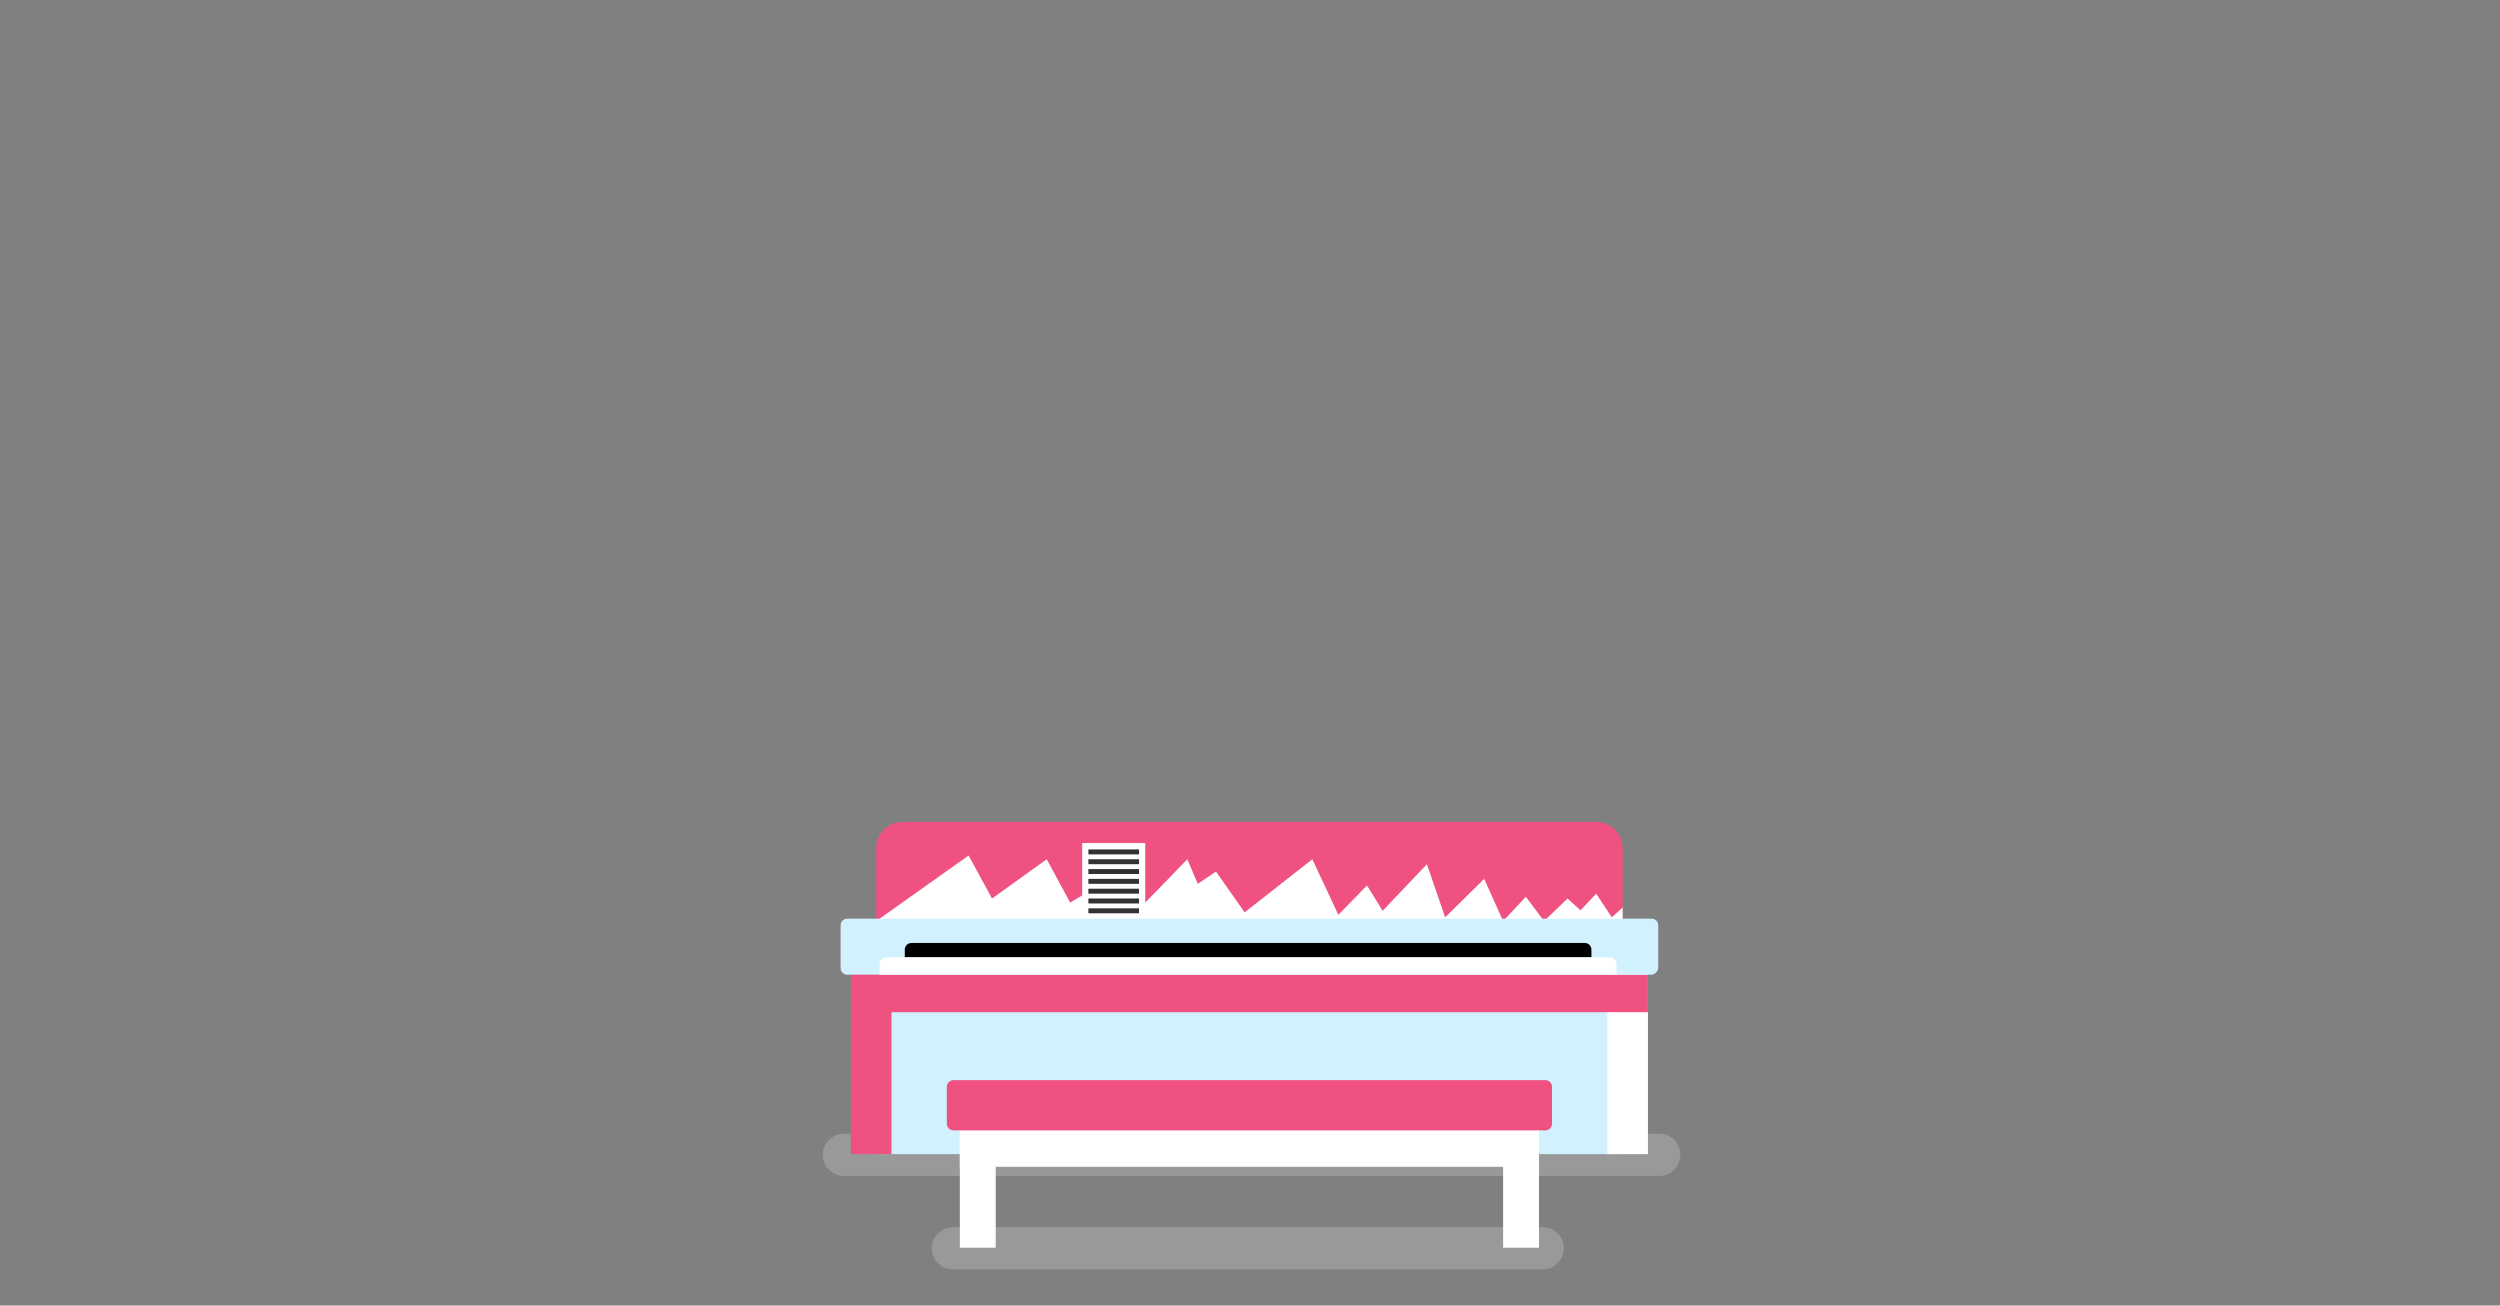 <?xml version="1.0" encoding="UTF-8" standalone="no"?>
<svg width="1440px" height="752px" viewBox="0 0 1440 752" version="1.1" xmlns="http://www.w3.org/2000/svg" xmlns:xlink="http://www.w3.org/1999/xlink" xmlns:sketch="http://www.bohemiancoding.com/sketch/ns">
    <rect x="0" y="0" width="1440" height="752" fill="#808080" stroke="none"/>
    <!-- Generator: Sketch 3.3.2 (12043) - http://www.bohemiancoding.com/sketch -->
    <title>nelson-piano</title>
    <desc>Created with Sketch.</desc>
    <defs></defs>
    <g id="Page-1" stroke="none" stroke-width="1" fill="none" fill-rule="evenodd" sketch:type="MSPage">
        <g id="nelson-piano" sketch:type="MSArtboardGroup">
            <g id="Imported-Layers" sketch:type="MSLayerGroup" transform="translate(473, 473)">
                <path d="M415.591,233.841 L75.895,233.841 C69.175,233.841 63.728,239.288 63.728,246.008 C63.728,252.727 69.175,258.175 75.895,258.175 L415.591,258.175 C422.312,258.175 427.758,252.727 427.758,246.008 C427.758,239.288 422.312,233.841 415.591,233.841" id="Fill-1" fill="#999999" sketch:type="MSShapeGroup"></path>
                <path d="M482.729,180.011 L13.08,180.011 C10.56,180.011 8.219,180.776 6.277,182.089 C3.041,184.276 0.913,187.977 0.913,192.176 L0.913,192.178 C0.914,198.897 6.361,204.343 13.08,204.343 L482.729,204.343 C485.249,204.343 487.59,203.578 489.532,202.266 C492.769,200.079 494.896,196.377 494.896,192.178 L494.896,192.176 C494.896,185.458 489.45,180.011 482.729,180.011" id="Fill-2" fill="#999999" sketch:type="MSShapeGroup"></path>
                <path d="M31.689,102.719 L461.64,102.719 L461.64,191.773 L31.689,191.773 L31.689,102.719 Z" id="Fill-3" fill="#D1F1FF" sketch:type="MSShapeGroup"></path>
                <path d="M452.827,76.894 L476.22,76.894 L476.22,191.773 L452.827,191.773 L452.827,76.894 Z" id="Fill-4" fill="#FFFFFF" sketch:type="MSShapeGroup"></path>
                <path d="M461.641,15.649 C461.641,7.271 454.848,0.477 446.469,0.477 L46.86,0.477 C38.482,0.477 31.689,7.271 31.689,15.649 L31.689,76.049 L461.641,76.049 L461.641,15.649" id="Fill-5" fill="#EF5281" sketch:type="MSShapeGroup"></path>
                <path d="M31.689,57.557 L84.908,19.77 L98.407,44.546 L129.905,21.93 L143.405,46.877 L173.402,29.008 L186.665,46.877 L210.9,21.93 L216.9,36.087 L227.4,29.008 L243.899,52.53 L282.897,21.93 L297.897,53.955 L314.396,37.004 L323.395,51.625 L348.894,24.778 L359.393,55.38 L381.893,33.237 L392.795,57.557 L405.891,43.536 L416.391,57.557 L429.89,44.546 L437.389,51.335 L446.389,41.741 L455.389,55.38 L461.641,49.726 L461.641,64.502 L31.689,64.502 L31.689,57.557" id="Fill-6" fill="#FFFFFF" sketch:type="MSShapeGroup"></path>
                <path d="M150.332,12.593 L186.665,12.593 L186.665,56.144 L150.332,56.144 L150.332,12.593 Z" id="Fill-7" fill="#FFFFFF" sketch:type="MSShapeGroup"></path>
                <path d="M153.915,16.275 L183.082,16.275 L183.082,19.125 L153.915,19.125 L153.915,16.275 Z" id="Fill-8" fill="#323232" sketch:type="MSShapeGroup"></path>
                <path d="M153.915,21.93 L183.082,21.93 L183.082,24.779 L153.915,24.779 L153.915,21.93 Z" id="Fill-9" fill="#323232" sketch:type="MSShapeGroup"></path>
                <path d="M153.915,27.584 L183.082,27.584 L183.082,30.433 L153.915,30.433 L153.915,27.584 Z" id="Fill-10" fill="#323232" sketch:type="MSShapeGroup"></path>
                <path d="M153.915,33.237 L183.082,33.237 L183.082,36.087 L153.915,36.087 L153.915,33.237 Z" id="Fill-11" fill="#323232" sketch:type="MSShapeGroup"></path>
                <path d="M153.915,38.892 L183.082,38.892 L183.082,41.742 L153.915,41.742 L153.915,38.892 Z" id="Fill-12" fill="#323232" sketch:type="MSShapeGroup"></path>
                <path d="M153.915,44.546 L183.082,44.546 L183.082,47.395 L153.915,47.395 L153.915,44.546 Z" id="Fill-13" fill="#323232" sketch:type="MSShapeGroup"></path>
                <path d="M153.915,50.2 L183.082,50.2 L183.082,53.049 L153.915,53.049 L153.915,50.2 Z" id="Fill-14" fill="#323232" sketch:type="MSShapeGroup"></path>
                <path d="M31.689,88.426 L476.22,88.426 L476.22,110.033 L31.689,110.033 L31.689,88.426 Z" id="Fill-15" fill="#EF5281" sketch:type="MSShapeGroup"></path>
                <path d="M17.108,76.894 L40.503,76.894 L40.503,191.773 L17.108,191.773 L17.108,76.894 Z" id="Fill-16" fill="#EF5281" sketch:type="MSShapeGroup"></path>
                <path d="M482.153,60.003 C482.153,57.871 480.425,56.144 478.294,56.144 L15.035,56.144 C12.905,56.144 11.176,57.871 11.176,60.003 L11.176,84.566 C11.176,86.698 12.905,88.426 15.035,88.426 L477.901,88.426 C480.25,88.426 482.153,86.522 482.153,84.174 L482.153,60.003" id="Fill-17" fill="#D1F1FF" sketch:type="MSShapeGroup"></path>
                <path d="M443.665,78.425 L48.155,78.425 L48.155,74.003 C48.155,71.871 49.883,70.144 52.014,70.144 L439.806,70.144 C441.937,70.144 443.665,71.871 443.665,74.003 L443.665,78.425" id="Fill-18" fill="#000000" sketch:type="MSShapeGroup"></path>
                <path d="M458.155,82.342 C458.155,80.18 456.427,78.426 454.296,78.426 L37.523,78.426 C35.393,78.426 33.665,80.18 33.665,82.342 L33.665,88.426 L458.155,88.426 L458.155,82.342" id="Fill-19" fill="#FFFFFF" sketch:type="MSShapeGroup"></path>
                <path d="M79.865,163.64 L413.465,163.64 L413.465,199.063 L79.865,199.063 L79.865,163.64 Z" id="Fill-20" fill="#FFFFFF" sketch:type="MSShapeGroup"></path>
                <path d="M79.865,172.065 L100.535,172.065 L100.535,245.674 L79.865,245.674 L79.865,172.065 Z" id="Fill-21" fill="#FFFFFF" sketch:type="MSShapeGroup"></path>
                <path d="M392.795,172.065 L413.465,172.065 L413.465,245.674 L392.795,245.674 L392.795,172.065 Z" id="Fill-22" fill="#FFFFFF" sketch:type="MSShapeGroup"></path>
                <path d="M420.965,153.021 C420.965,150.889 419.236,149.161 417.105,149.161 L76.224,149.161 C74.093,149.161 72.365,150.889 72.365,153.021 L72.365,174.259 C72.365,176.391 74.093,178.118 76.224,178.118 L417.105,178.118 C419.236,178.118 420.965,176.391 420.965,174.259 L420.965,153.021" id="Fill-23" fill="#EF5281" sketch:type="MSShapeGroup"></path>
            </g>
        </g>
    </g>
</svg>